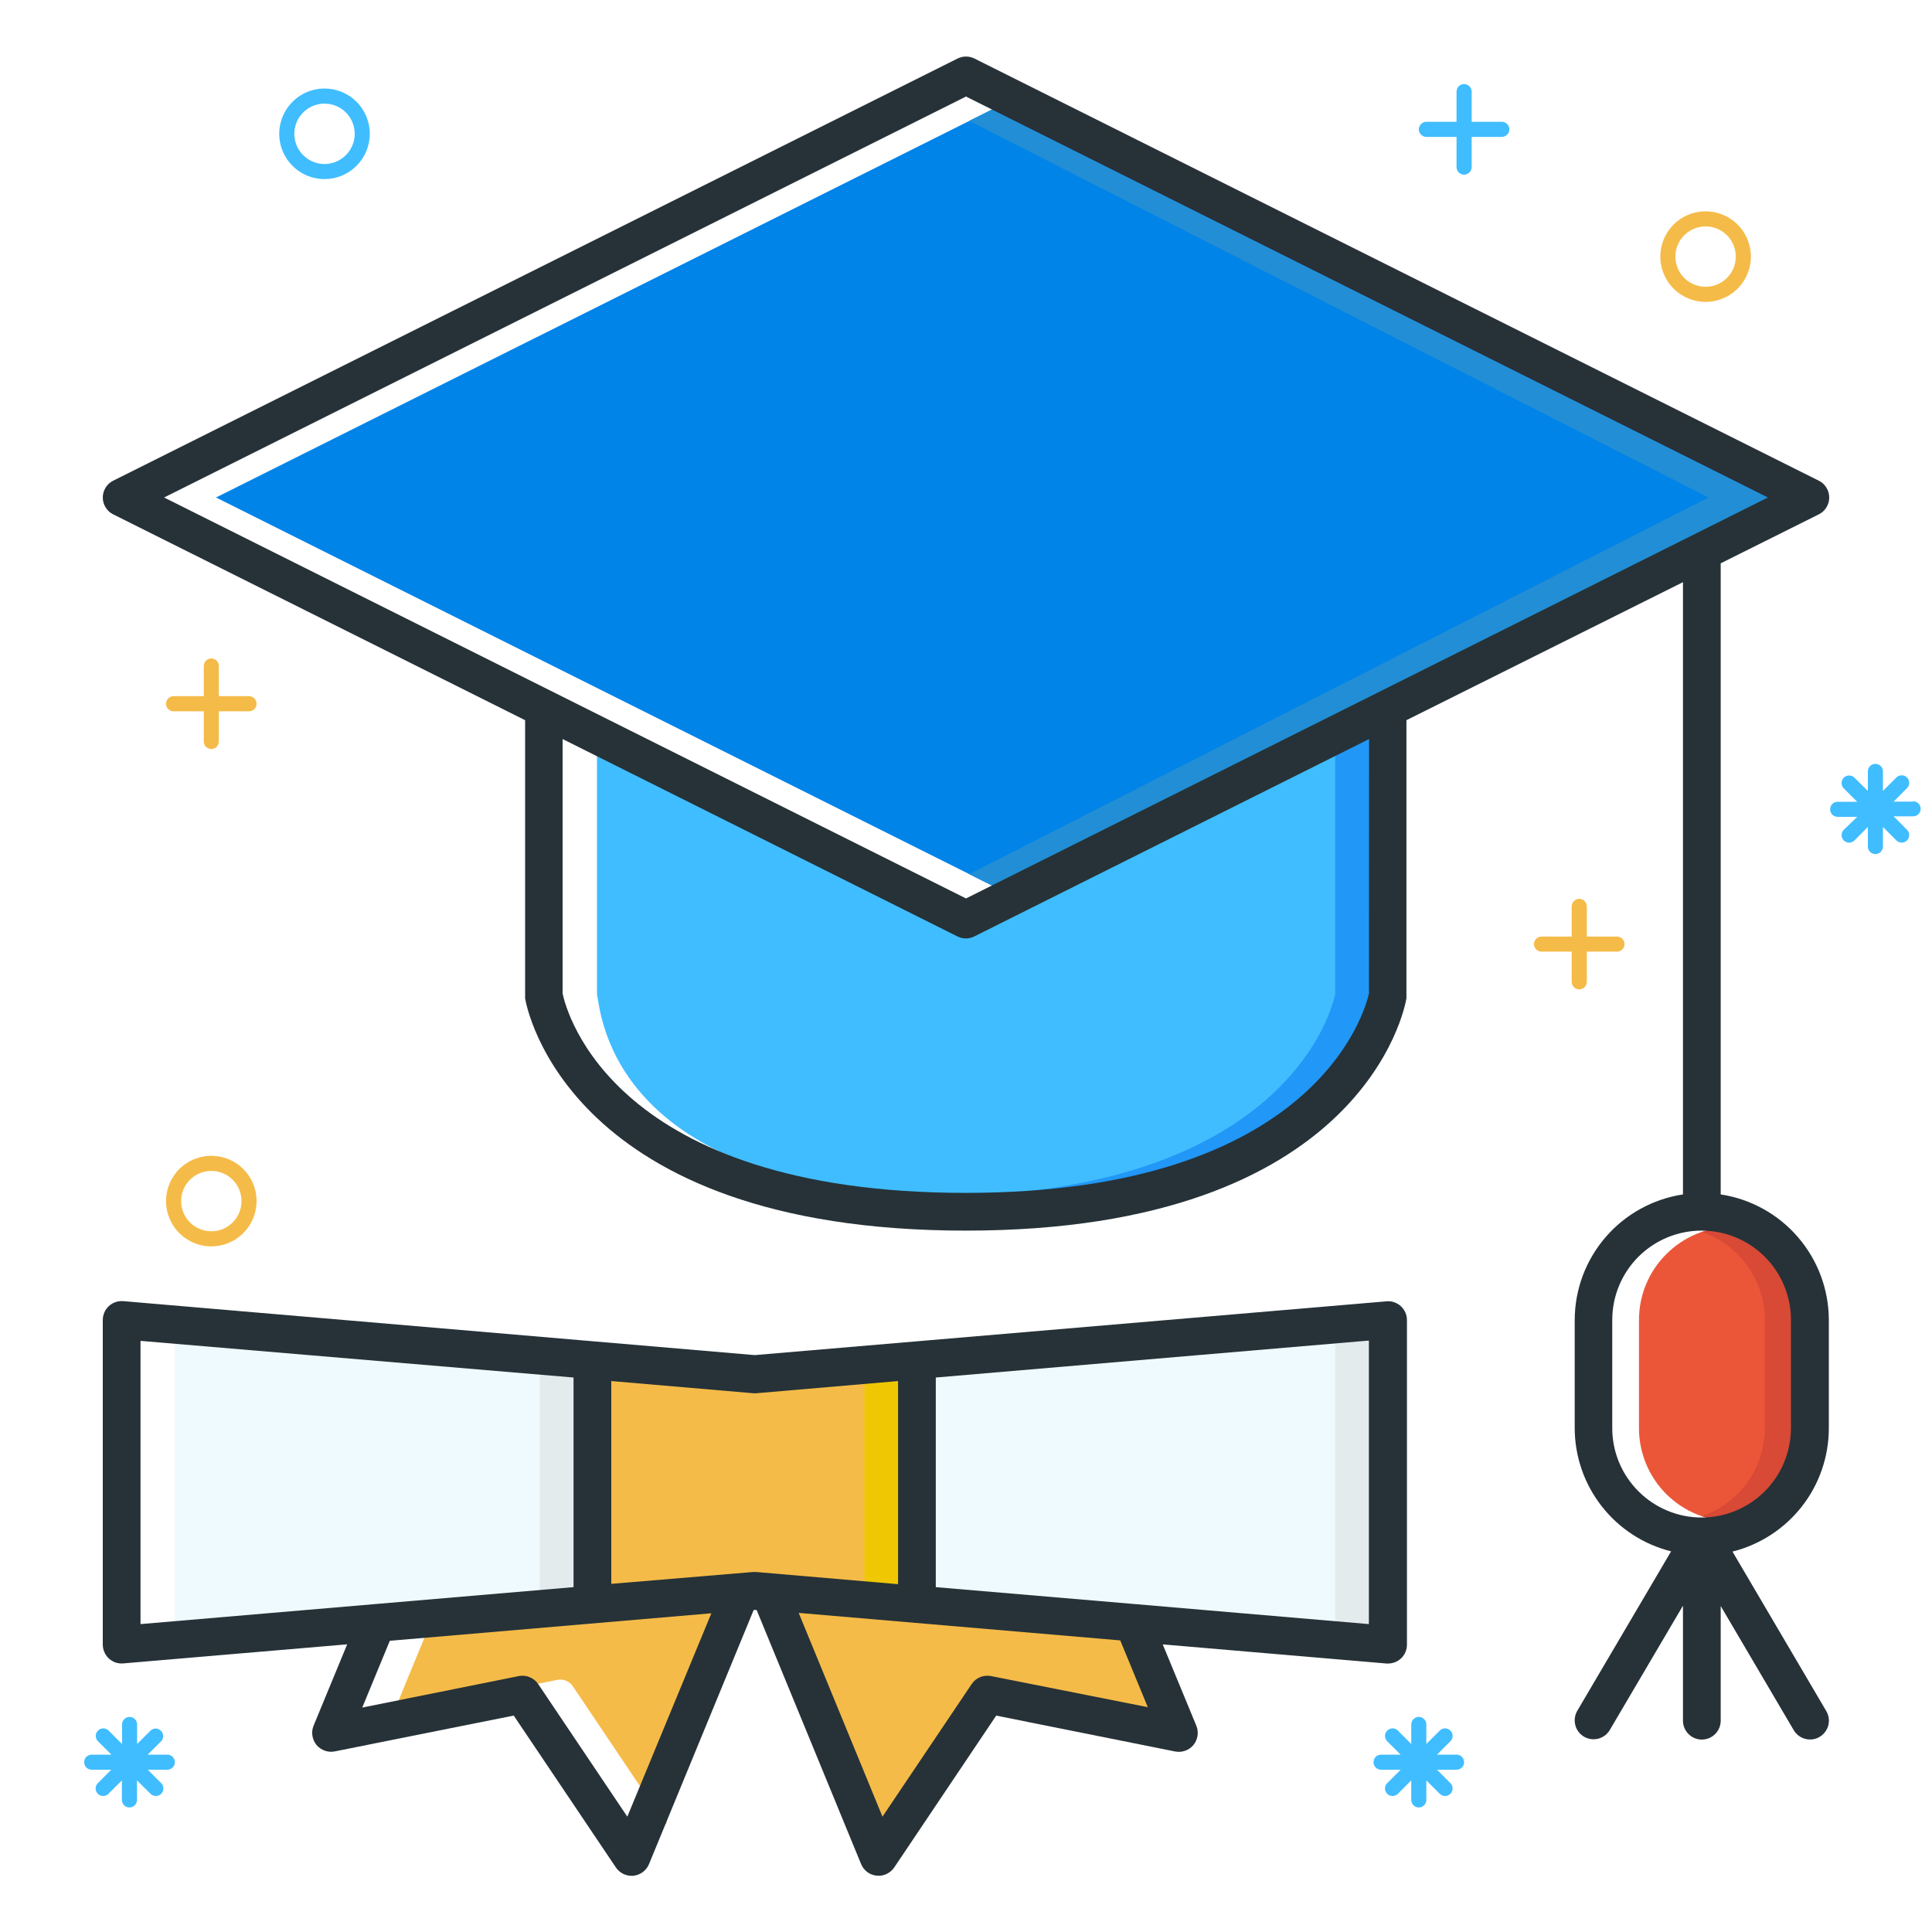 <svg width="30" height="30" viewBox="0 0 30 30" fill="none" xmlns="http://www.w3.org/2000/svg">
<path d="M6.112 26.593L8.654 26.085C8.699 26.076 8.746 26.08 8.789 26.098C8.832 26.115 8.868 26.145 8.894 26.183L10.34 28.334L11.133 24.984L6.594 25.422L6.112 26.593Z" fill="#F5BB48"/>
<path d="M15.138 26.183C15.164 26.145 15.201 26.115 15.244 26.098C15.286 26.08 15.333 26.076 15.379 26.085L17.92 26.593L17.438 25.422L12.313 24.984L13.692 28.334L15.138 26.183Z" fill="#F5BB48"/>
<path d="M15.104 14.489C15.072 14.505 15.036 14.514 14.999 14.514C14.963 14.514 14.927 14.505 14.895 14.489L9.27 11.382V15.441C9.338 15.762 9.504 18.582 15.001 18.582C20.466 18.582 21.247 15.762 21.319 15.439V11.381L15.104 14.489Z" fill="#40BDFF"/>
<path d="M20.733 11.674V15.439C20.663 15.756 19.907 18.48 14.707 18.579H15.001C20.466 18.579 21.247 15.758 21.319 15.436V11.381L20.733 11.674Z" fill="#2197F7"/>
<path d="M11.743 24.464L14.01 24.657V21.376L11.743 21.57C11.73 21.571 11.717 21.571 11.703 21.57L9.437 21.376V24.657L11.703 24.464H11.743Z" fill="#F5BB48"/>
<path d="M21.319 20.752L14.479 21.336V24.698L21.319 25.283V20.752Z" fill="#EFFAFE"/>
<path d="M26.896 19.05C26.512 19.05 26.145 19.203 25.874 19.474C25.602 19.745 25.45 20.113 25.45 20.496V22.177C25.45 22.56 25.602 22.928 25.873 23.199C26.145 23.47 26.512 23.623 26.896 23.623C27.279 23.623 27.647 23.47 27.918 23.199C28.189 22.928 28.342 22.56 28.342 22.177V20.496C28.342 20.113 28.189 19.745 27.918 19.474C27.647 19.203 27.279 19.05 26.896 19.05Z" fill="#EB5639"/>
<path d="M26.895 19.05C26.736 19.05 26.578 19.077 26.427 19.13C26.712 19.227 26.959 19.412 27.134 19.657C27.309 19.901 27.404 20.195 27.404 20.496V22.177C27.404 22.478 27.309 22.771 27.134 23.016C26.959 23.261 26.712 23.445 26.427 23.543C26.644 23.618 26.877 23.641 27.105 23.608C27.333 23.575 27.549 23.488 27.737 23.354C27.924 23.22 28.077 23.044 28.182 22.839C28.288 22.634 28.342 22.407 28.342 22.177V20.496C28.341 20.113 28.189 19.745 27.918 19.474C27.647 19.203 27.279 19.05 26.895 19.05Z" fill="#D84936"/>
<path d="M28.287 7.725L15.938 1.434L3.354 7.725L15.938 14.017L28.287 7.725Z" fill="#0084E8"/>
<path d="M15.937 1.434L15.05 1.877L26.529 7.725L15.05 13.574L15.937 14.017L28.287 7.725L15.937 1.434Z" fill="#228ED6"/>
<path d="M8.968 21.336L2.713 20.752V25.283L8.968 24.697V21.336Z" fill="#EFFAFE"/>
<path d="M13.424 21.427V24.608L14.01 24.657V21.376L13.424 21.427Z" fill="#EFC803"/>
<path d="M20.733 20.802V25.233L21.319 25.283V20.752L20.733 20.802Z" fill="#E4EBED"/>
<path d="M2.713 20.752V20.807L8.382 21.336V24.697L2.713 25.228V25.283L8.968 24.697V21.336L2.713 20.752Z" fill="#E4EBED"/>
<path d="M1.758 7.987L8.154 11.183V15.455C8.153 15.471 8.153 15.487 8.154 15.503C8.179 15.65 8.825 19.109 14.997 19.109C21.168 19.109 21.814 15.65 21.839 15.503C21.84 15.487 21.84 15.471 21.839 15.455V11.183L26.133 9.04V18.547C25.666 18.618 25.24 18.853 24.932 19.21C24.623 19.568 24.453 20.024 24.452 20.496V22.177C24.453 22.616 24.601 23.044 24.872 23.39C25.143 23.736 25.522 23.983 25.949 24.089L24.492 26.565C24.453 26.632 24.442 26.712 24.461 26.787C24.48 26.863 24.529 26.927 24.596 26.967C24.663 27.006 24.743 27.017 24.818 26.998C24.893 26.978 24.958 26.93 24.997 26.863L26.133 24.933V26.719C26.133 26.796 26.164 26.871 26.219 26.926C26.274 26.981 26.348 27.012 26.426 27.012C26.504 27.012 26.578 26.981 26.633 26.926C26.688 26.871 26.719 26.796 26.719 26.719V24.938L27.853 26.866C27.893 26.933 27.957 26.982 28.032 27.001C28.108 27.021 28.188 27.01 28.255 26.97C28.322 26.931 28.37 26.866 28.39 26.791C28.409 26.716 28.398 26.636 28.358 26.569L26.902 24.093C27.328 23.986 27.707 23.74 27.979 23.393C28.25 23.047 28.397 22.62 28.398 22.18V20.496C28.397 20.024 28.227 19.568 27.919 19.211C27.611 18.853 27.185 18.618 26.719 18.547V8.747L28.242 7.987C28.291 7.963 28.332 7.926 28.36 7.879C28.389 7.833 28.404 7.78 28.404 7.726C28.404 7.671 28.389 7.618 28.36 7.572C28.332 7.525 28.291 7.488 28.242 7.464L15.131 0.909C15.091 0.889 15.046 0.878 15 0.878C14.954 0.878 14.91 0.889 14.869 0.909L1.758 7.464C1.709 7.488 1.668 7.525 1.64 7.572C1.611 7.618 1.596 7.671 1.596 7.726C1.596 7.78 1.611 7.833 1.64 7.879C1.668 7.926 1.709 7.963 1.758 7.987ZM21.257 15.427C21.198 15.69 20.436 18.523 14.997 18.523C9.53 18.523 8.797 15.718 8.736 15.427V11.476L14.867 14.541C14.907 14.561 14.952 14.572 14.998 14.572C15.043 14.572 15.088 14.561 15.129 14.541L21.259 11.476L21.257 15.427ZM27.81 20.496V22.177C27.809 22.544 27.663 22.897 27.403 23.157C27.143 23.417 26.79 23.564 26.422 23.564C26.055 23.564 25.702 23.417 25.442 23.157C25.181 22.897 25.035 22.544 25.035 22.177V20.496C25.035 20.128 25.181 19.775 25.441 19.515C25.701 19.255 26.054 19.109 26.422 19.109C26.79 19.109 27.143 19.255 27.404 19.515C27.664 19.775 27.81 20.128 27.81 20.496ZM15 1.499L27.452 7.725L15 13.951L2.548 7.725L15 1.499Z" fill="#263238"/>
<path d="M1.917 25.829L5.391 25.533L4.869 26.797C4.849 26.846 4.843 26.9 4.851 26.952C4.859 27.005 4.881 27.054 4.914 27.095C4.948 27.135 4.992 27.166 5.042 27.184C5.092 27.202 5.145 27.206 5.197 27.196L7.977 26.639L9.559 28.991C9.588 29.037 9.629 29.073 9.677 29.097C9.725 29.121 9.779 29.131 9.833 29.127C9.886 29.122 9.938 29.102 9.981 29.07C10.024 29.038 10.058 28.995 10.078 28.945L11.703 25H11.726H11.749L13.371 28.945C13.391 28.994 13.425 29.037 13.467 29.069C13.51 29.101 13.56 29.12 13.613 29.125C13.666 29.131 13.719 29.122 13.767 29.099C13.815 29.076 13.856 29.041 13.886 28.997L15.469 26.64L18.248 27.197C18.3 27.207 18.354 27.203 18.404 27.185C18.454 27.168 18.498 27.137 18.532 27.096C18.565 27.055 18.587 27.006 18.595 26.953C18.603 26.901 18.597 26.847 18.577 26.798L18.055 25.534L21.53 25.831H21.554C21.632 25.831 21.707 25.8 21.762 25.745C21.817 25.69 21.847 25.615 21.847 25.538V20.498C21.847 20.458 21.839 20.418 21.823 20.381C21.806 20.344 21.782 20.31 21.753 20.283C21.723 20.255 21.688 20.235 21.649 20.221C21.611 20.208 21.57 20.203 21.53 20.207L11.719 21.042L1.914 20.204C1.873 20.201 1.833 20.206 1.794 20.219C1.756 20.232 1.721 20.253 1.691 20.28C1.661 20.308 1.637 20.341 1.621 20.378C1.605 20.416 1.596 20.456 1.596 20.496V25.535C1.596 25.576 1.604 25.617 1.621 25.654C1.637 25.692 1.661 25.726 1.691 25.754C1.722 25.781 1.757 25.802 1.796 25.816C1.835 25.828 1.876 25.833 1.917 25.829ZM9.741 28.209L8.357 26.15C8.324 26.102 8.279 26.065 8.225 26.043C8.171 26.02 8.112 26.015 8.056 26.026L5.625 26.515L6.053 25.478L11.046 25.051L9.741 28.209ZM15.389 26.026C15.332 26.015 15.273 26.02 15.22 26.042C15.166 26.064 15.12 26.102 15.088 26.15L13.703 28.209L12.402 25.045L17.395 25.472L17.823 26.509L15.389 26.026ZM14.531 21.39L21.256 20.816V25.219L17.623 24.908L14.531 24.645V21.39ZM9.492 21.445L11.695 21.634C11.712 21.636 11.729 21.636 11.746 21.634L13.945 21.445V24.599L11.742 24.41H11.692L9.492 24.594V21.445ZM2.182 20.821L8.906 21.39V24.645L2.182 25.219V20.821Z" fill="#263238"/>
<path d="M3.867 10.81H3.398V10.342C3.398 10.311 3.386 10.281 3.364 10.259C3.342 10.237 3.312 10.225 3.281 10.225C3.25 10.225 3.22 10.237 3.198 10.259C3.176 10.281 3.164 10.311 3.164 10.342V10.81H2.695C2.664 10.81 2.634 10.823 2.612 10.845C2.59 10.867 2.578 10.897 2.578 10.928C2.578 10.959 2.59 10.989 2.612 11.011C2.634 11.033 2.664 11.045 2.695 11.045H3.164V11.514C3.164 11.545 3.176 11.575 3.198 11.597C3.22 11.618 3.25 11.631 3.281 11.631C3.312 11.631 3.342 11.618 3.364 11.597C3.386 11.575 3.398 11.545 3.398 11.514V11.045H3.867C3.898 11.045 3.928 11.033 3.95 11.011C3.972 10.989 3.984 10.959 3.984 10.928C3.984 10.897 3.972 10.867 3.95 10.845C3.928 10.823 3.898 10.81 3.867 10.81Z" fill="#F5BB48"/>
<path d="M25.108 14.543H24.64V14.074C24.64 14.043 24.627 14.013 24.605 13.991C24.583 13.969 24.553 13.957 24.523 13.957C24.491 13.957 24.462 13.969 24.44 13.991C24.418 14.013 24.405 14.043 24.405 14.074V14.543H23.936C23.905 14.543 23.876 14.555 23.854 14.577C23.832 14.599 23.819 14.629 23.819 14.66C23.819 14.691 23.832 14.721 23.854 14.743C23.876 14.765 23.905 14.777 23.936 14.777H24.405V15.246C24.405 15.277 24.418 15.307 24.44 15.329C24.462 15.351 24.491 15.363 24.523 15.363C24.553 15.363 24.583 15.351 24.605 15.329C24.627 15.307 24.64 15.277 24.64 15.246V14.777H25.108C25.14 14.777 25.169 14.765 25.191 14.743C25.213 14.721 25.226 14.691 25.226 14.66C25.226 14.629 25.213 14.599 25.191 14.577C25.169 14.555 25.14 14.543 25.108 14.543Z" fill="#F5BB48"/>
<path d="M23.32 1.891H22.852V1.423C22.852 1.392 22.839 1.362 22.817 1.34C22.795 1.318 22.765 1.305 22.734 1.305C22.703 1.305 22.674 1.318 22.651 1.34C22.63 1.362 22.617 1.392 22.617 1.423V1.891H22.148C22.117 1.891 22.088 1.904 22.066 1.926C22.044 1.948 22.031 1.977 22.031 2.009C22.031 2.04 22.044 2.069 22.066 2.091C22.088 2.113 22.117 2.126 22.148 2.126H22.617V2.594C22.617 2.626 22.63 2.655 22.651 2.677C22.674 2.699 22.703 2.712 22.734 2.712C22.765 2.712 22.795 2.699 22.817 2.677C22.839 2.655 22.852 2.626 22.852 2.594V2.126H23.32C23.351 2.126 23.381 2.113 23.403 2.091C23.425 2.069 23.438 2.04 23.438 2.009C23.438 1.977 23.425 1.948 23.403 1.926C23.381 1.904 23.351 1.891 23.32 1.891Z" fill="#40BDFF"/>
<path d="M5.039 2.781C4.9 2.781 4.764 2.74 4.648 2.662C4.533 2.585 4.443 2.475 4.389 2.347C4.336 2.218 4.322 2.077 4.349 1.941C4.377 1.804 4.444 1.679 4.542 1.581C4.64 1.482 4.766 1.415 4.902 1.388C5.038 1.361 5.18 1.375 5.308 1.428C5.437 1.481 5.546 1.571 5.624 1.687C5.701 1.803 5.742 1.939 5.742 2.078C5.742 2.264 5.668 2.443 5.536 2.575C5.404 2.707 5.226 2.781 5.039 2.781ZM5.039 1.609C4.946 1.609 4.856 1.637 4.779 1.688C4.702 1.74 4.641 1.813 4.606 1.898C4.571 1.984 4.561 2.078 4.579 2.169C4.597 2.26 4.642 2.344 4.708 2.409C4.773 2.475 4.857 2.519 4.948 2.538C5.039 2.556 5.133 2.546 5.218 2.511C5.304 2.475 5.377 2.415 5.429 2.338C5.48 2.261 5.508 2.17 5.508 2.078C5.508 1.953 5.458 1.834 5.371 1.746C5.283 1.658 5.163 1.609 5.039 1.609Z" fill="#40BDFF"/>
<path d="M3.281 19.354C3.142 19.354 3.006 19.312 2.891 19.235C2.775 19.158 2.685 19.048 2.632 18.919C2.578 18.791 2.565 18.65 2.592 18.513C2.619 18.377 2.686 18.252 2.784 18.153C2.882 18.055 3.008 17.988 3.144 17.961C3.28 17.934 3.422 17.948 3.55 18.001C3.679 18.054 3.789 18.144 3.866 18.26C3.943 18.375 3.984 18.511 3.984 18.65C3.984 18.837 3.91 19.016 3.778 19.148C3.647 19.279 3.468 19.354 3.281 19.354ZM3.281 18.182C3.189 18.182 3.098 18.209 3.021 18.261C2.944 18.312 2.884 18.385 2.848 18.471C2.813 18.557 2.803 18.651 2.822 18.742C2.84 18.833 2.884 18.916 2.95 18.982C3.015 19.047 3.099 19.092 3.19 19.11C3.281 19.128 3.375 19.119 3.461 19.084C3.546 19.048 3.619 18.988 3.671 18.911C3.723 18.834 3.75 18.743 3.75 18.65C3.75 18.526 3.701 18.407 3.613 18.319C3.525 18.231 3.406 18.182 3.281 18.182Z" fill="#F5BB48"/>
<path d="M26.484 4.688C26.345 4.688 26.209 4.646 26.094 4.569C25.978 4.492 25.888 4.382 25.835 4.253C25.782 4.125 25.768 3.984 25.795 3.847C25.822 3.711 25.889 3.586 25.987 3.487C26.085 3.389 26.211 3.322 26.347 3.295C26.484 3.268 26.625 3.282 26.753 3.335C26.882 3.388 26.992 3.478 27.069 3.594C27.146 3.709 27.188 3.845 27.188 3.984C27.188 4.171 27.113 4.35 26.982 4.482C26.85 4.613 26.671 4.688 26.484 4.688ZM26.484 3.516C26.392 3.516 26.301 3.543 26.224 3.595C26.147 3.646 26.087 3.719 26.051 3.805C26.016 3.891 26.006 3.985 26.025 4.076C26.043 4.167 26.087 4.25 26.153 4.316C26.218 4.381 26.302 4.426 26.393 4.444C26.484 4.462 26.578 4.453 26.664 4.417C26.749 4.382 26.823 4.322 26.874 4.245C26.926 4.168 26.953 4.077 26.953 3.984C26.953 3.86 26.904 3.741 26.816 3.653C26.728 3.565 26.609 3.516 26.484 3.516Z" fill="#F5BB48"/>
<path d="M29.707 12.447H29.404L29.618 12.232C29.637 12.21 29.647 12.181 29.646 12.151C29.645 12.122 29.633 12.094 29.612 12.073C29.591 12.052 29.563 12.04 29.534 12.039C29.504 12.038 29.475 12.048 29.453 12.067L29.238 12.281V11.978C29.238 11.947 29.226 11.917 29.204 11.895C29.182 11.873 29.152 11.861 29.121 11.861C29.09 11.861 29.06 11.873 29.038 11.895C29.016 11.917 29.004 11.947 29.004 11.978V12.281L28.79 12.07C28.767 12.051 28.738 12.041 28.709 12.042C28.679 12.043 28.651 12.056 28.63 12.076C28.61 12.097 28.597 12.125 28.596 12.155C28.595 12.184 28.605 12.213 28.624 12.236L28.839 12.45H28.535C28.504 12.45 28.474 12.462 28.452 12.484C28.43 12.506 28.418 12.536 28.418 12.567C28.418 12.598 28.43 12.628 28.452 12.65C28.474 12.672 28.504 12.684 28.535 12.684H28.839L28.624 12.891C28.605 12.913 28.595 12.942 28.596 12.971C28.597 13.001 28.61 13.029 28.63 13.05C28.651 13.071 28.679 13.083 28.709 13.084C28.738 13.085 28.767 13.075 28.79 13.056L29.004 12.841V13.145C29.004 13.176 29.016 13.206 29.038 13.228C29.06 13.25 29.09 13.262 29.121 13.262C29.152 13.262 29.182 13.25 29.204 13.228C29.226 13.206 29.238 13.176 29.238 13.145V12.841L29.453 13.056C29.475 13.075 29.504 13.085 29.534 13.084C29.563 13.083 29.591 13.071 29.612 13.05C29.633 13.029 29.645 13.001 29.646 12.971C29.647 12.942 29.637 12.913 29.618 12.891L29.404 12.676H29.707C29.738 12.676 29.768 12.664 29.79 12.642C29.812 12.62 29.824 12.59 29.824 12.559C29.824 12.528 29.812 12.498 29.79 12.476C29.768 12.454 29.738 12.442 29.707 12.442V12.447Z" fill="#40BDFF"/>
<path d="M22.617 27.246H22.314L22.528 27.032C22.547 27.009 22.557 26.98 22.556 26.951C22.555 26.921 22.543 26.893 22.522 26.873C22.501 26.852 22.473 26.84 22.444 26.838C22.414 26.837 22.385 26.847 22.363 26.866L22.148 27.081V26.777C22.148 26.746 22.136 26.716 22.114 26.695C22.092 26.672 22.062 26.66 22.031 26.66C22 26.66 21.97 26.672 21.948 26.695C21.926 26.716 21.914 26.746 21.914 26.777V27.081L21.7 26.866C21.677 26.847 21.648 26.837 21.619 26.838C21.589 26.84 21.561 26.852 21.541 26.873C21.52 26.893 21.507 26.921 21.506 26.951C21.505 26.98 21.515 27.009 21.534 27.032L21.749 27.246H21.445C21.414 27.246 21.384 27.258 21.362 27.28C21.34 27.302 21.328 27.332 21.328 27.363C21.328 27.394 21.34 27.424 21.362 27.446C21.384 27.468 21.414 27.48 21.445 27.48H21.749L21.534 27.695C21.515 27.717 21.505 27.746 21.506 27.776C21.507 27.805 21.52 27.833 21.541 27.854C21.561 27.875 21.589 27.887 21.619 27.888C21.648 27.889 21.677 27.879 21.7 27.86L21.914 27.646V27.949C21.914 27.98 21.926 28.01 21.948 28.032C21.97 28.054 22 28.066 22.031 28.066C22.062 28.066 22.092 28.054 22.114 28.032C22.136 28.01 22.148 27.98 22.148 27.949V27.646L22.363 27.86C22.385 27.879 22.414 27.889 22.444 27.888C22.473 27.887 22.501 27.875 22.522 27.854C22.543 27.833 22.555 27.805 22.556 27.776C22.557 27.746 22.547 27.717 22.528 27.695L22.314 27.48H22.617C22.648 27.48 22.678 27.468 22.7 27.446C22.722 27.424 22.734 27.394 22.734 27.363C22.734 27.332 22.722 27.302 22.7 27.28C22.678 27.258 22.648 27.246 22.617 27.246Z" fill="#40BDFF"/>
<path d="M2.596 27.246H2.293L2.508 27.032C2.526 27.009 2.535 26.981 2.533 26.952C2.532 26.923 2.52 26.896 2.499 26.876C2.479 26.855 2.452 26.843 2.423 26.841C2.395 26.84 2.366 26.849 2.344 26.866L2.129 27.081V26.777C2.129 26.746 2.117 26.716 2.095 26.695C2.073 26.672 2.043 26.66 2.012 26.66C1.981 26.66 1.951 26.672 1.929 26.695C1.907 26.716 1.895 26.746 1.895 26.777V27.081L1.68 26.866C1.658 26.847 1.629 26.837 1.6 26.838C1.57 26.84 1.542 26.852 1.521 26.873C1.501 26.893 1.488 26.921 1.487 26.951C1.486 26.98 1.496 27.009 1.515 27.032L1.73 27.246H1.424C1.393 27.246 1.363 27.258 1.341 27.28C1.319 27.302 1.307 27.332 1.307 27.363C1.307 27.394 1.319 27.424 1.341 27.446C1.363 27.468 1.393 27.48 1.424 27.48H1.727L1.513 27.695C1.494 27.717 1.484 27.746 1.485 27.776C1.486 27.805 1.498 27.833 1.519 27.854C1.54 27.875 1.568 27.887 1.597 27.888C1.627 27.889 1.656 27.879 1.678 27.86L1.893 27.646V27.949C1.893 27.98 1.905 28.01 1.927 28.032C1.949 28.054 1.979 28.066 2.01 28.066C2.041 28.066 2.071 28.054 2.093 28.032C2.115 28.01 2.127 27.98 2.127 27.949V27.646L2.344 27.86C2.366 27.879 2.395 27.889 2.425 27.888C2.454 27.887 2.482 27.875 2.503 27.854C2.524 27.833 2.536 27.805 2.537 27.776C2.538 27.746 2.528 27.717 2.509 27.695L2.295 27.48H2.598C2.629 27.48 2.659 27.468 2.681 27.446C2.703 27.424 2.715 27.394 2.715 27.363C2.715 27.332 2.703 27.302 2.681 27.28C2.659 27.258 2.629 27.246 2.598 27.246H2.596Z" fill="#40BDFF"/>
</svg>
